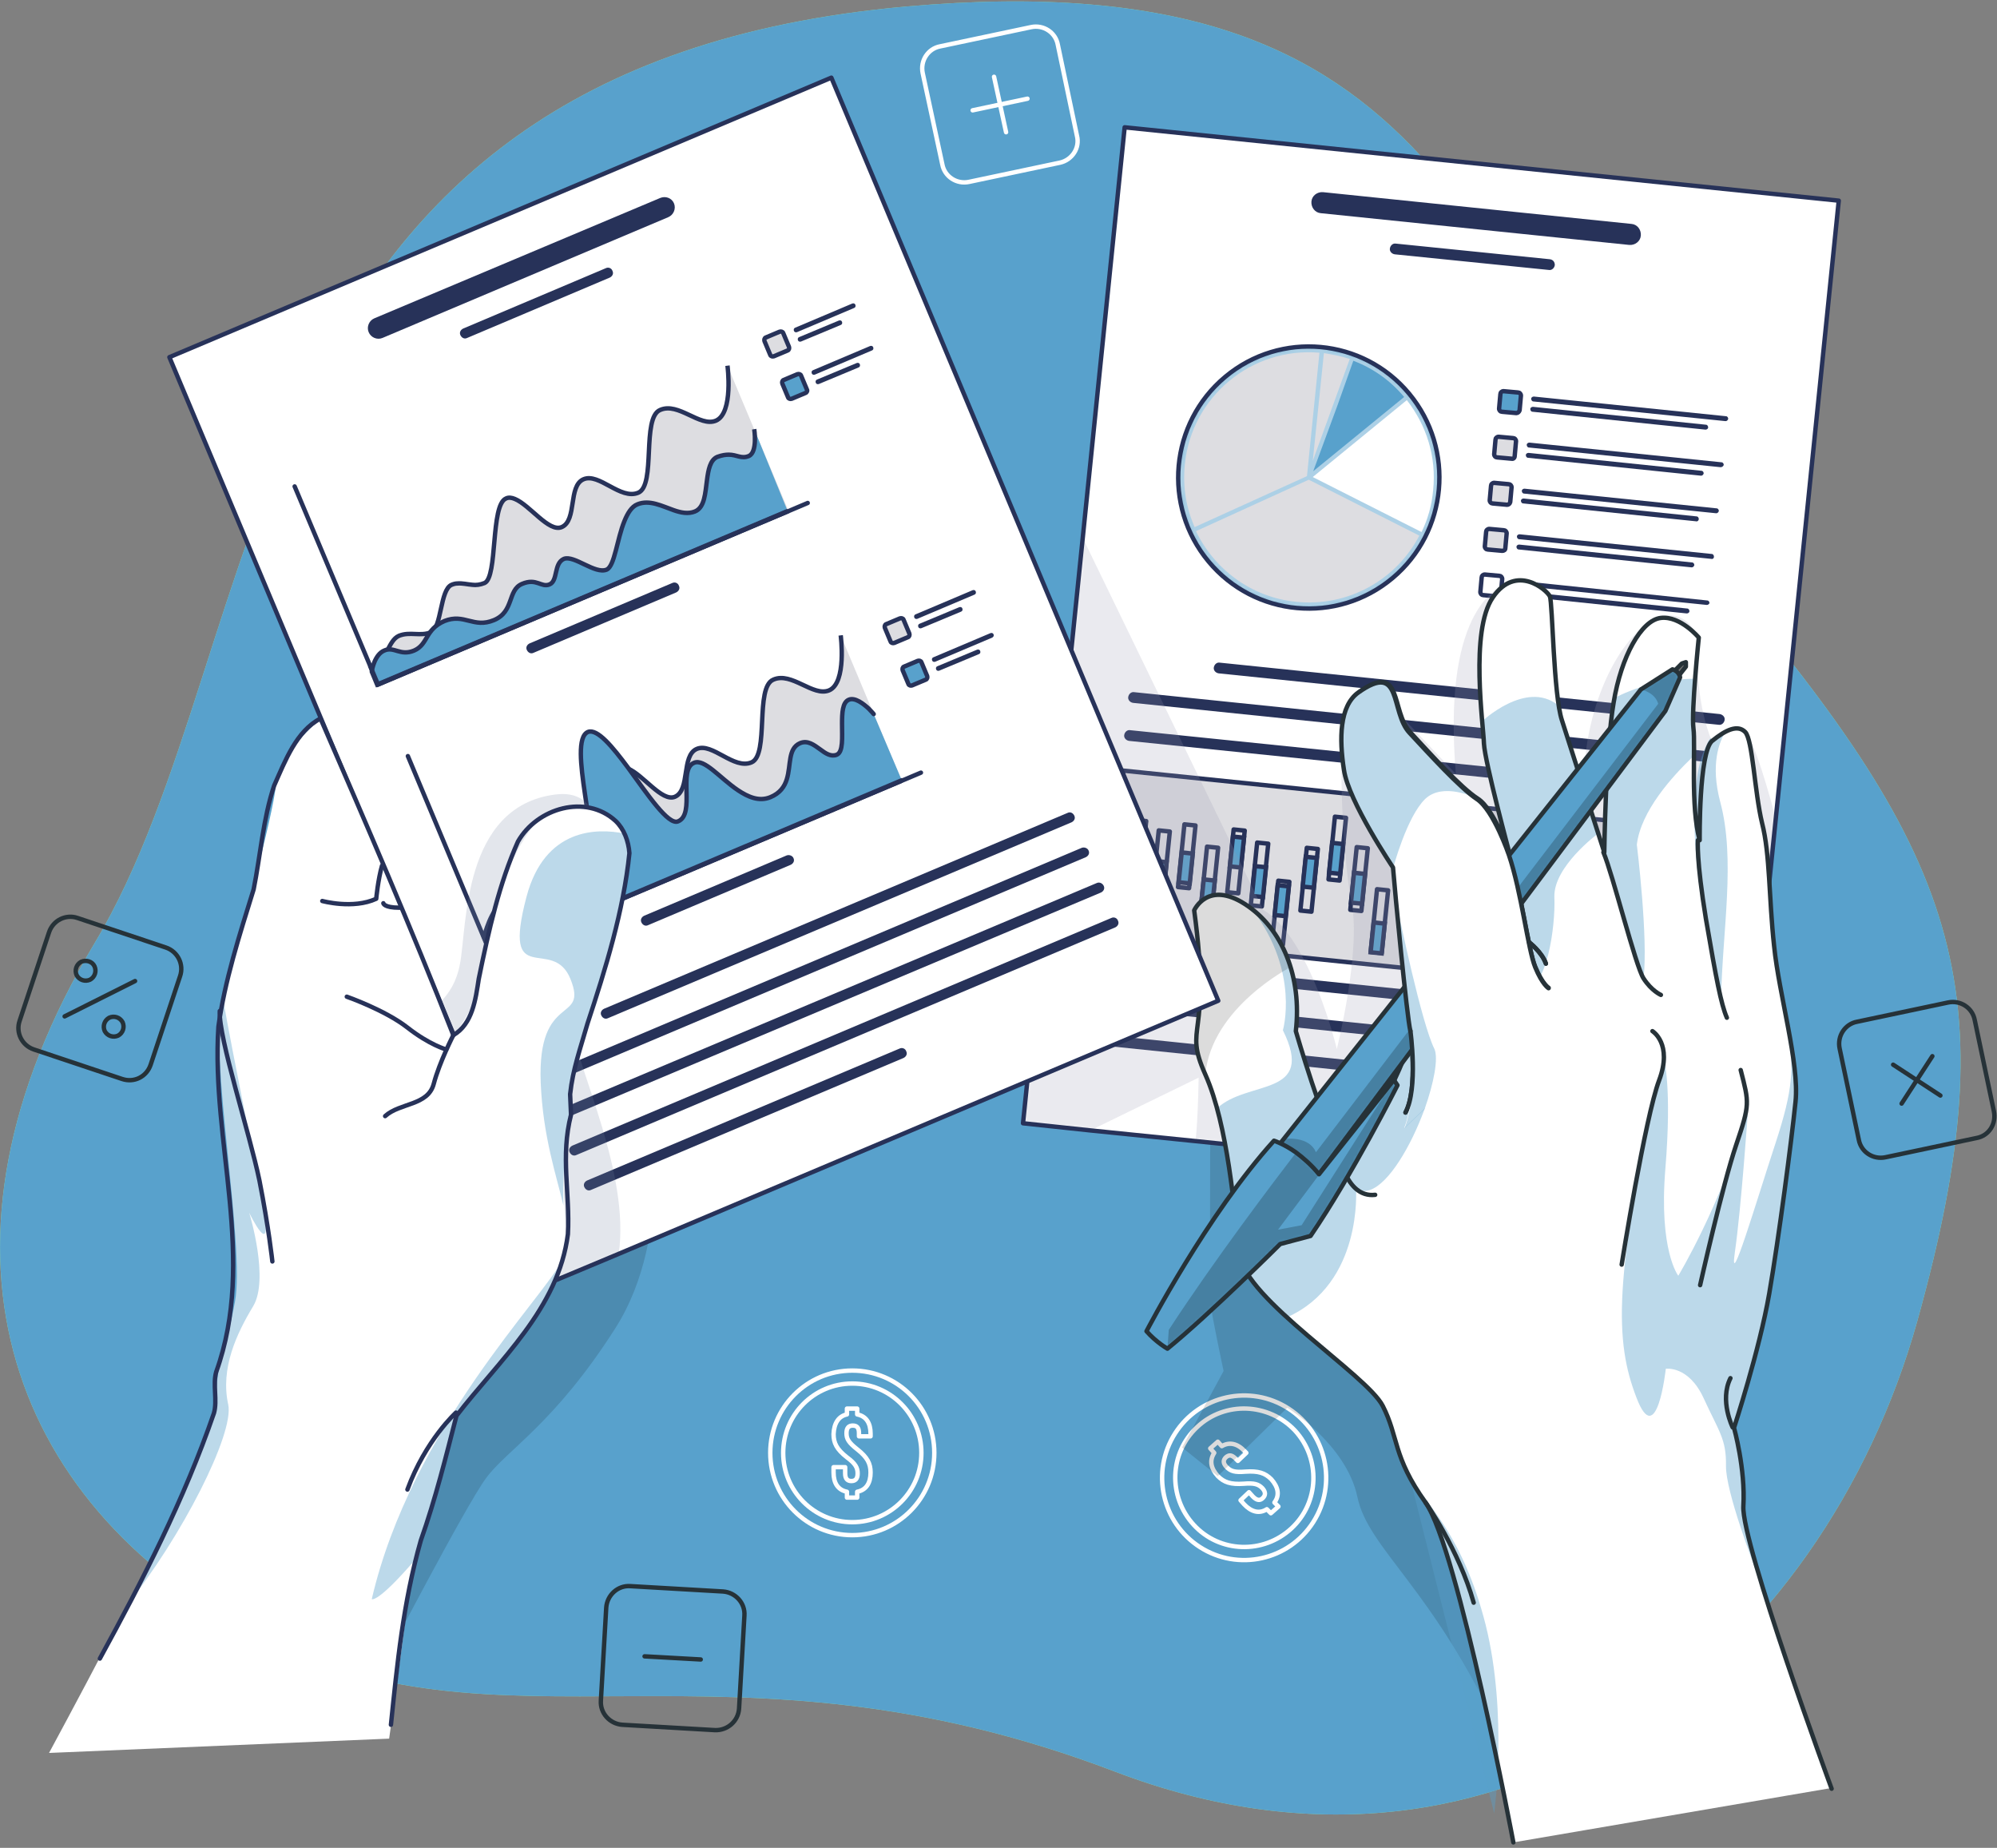 <svg width="454" height="420" viewBox="0 0 454 420" fill="none" xmlns="http://www.w3.org/2000/svg">
<rect x="0" y="0" width="454" height="420" fill="#808080" stroke="none"/>
<g clip-path="url(#clip0_452_975)">
<path d="M205.922 1.493C331.582 -9.689 331.785 61.364 388.434 127.64C445.082 193.916 457.142 224.004 435.86 300.343C414.478 376.682 342.527 436.655 253.551 402.704C164.575 368.753 113.601 401.383 57.459 371.193C1.318 341.104 -19.558 282.859 21.585 214.245C62.729 145.632 50.974 15.317 205.922 1.493Z" fill="#92E3A9"/>
<path d="M205.922 1.493C331.582 -9.689 331.785 61.364 388.434 127.64C445.082 193.916 457.142 224.004 435.86 300.343C414.478 376.682 342.527 436.655 253.551 402.704C164.575 368.753 113.601 401.383 57.459 371.193C1.318 341.104 -19.558 282.859 21.585 214.245C62.729 145.632 50.974 15.317 205.922 1.493Z" fill="#58A1CC"/>
<path d="M240.985 36.968L220.312 41.339C217.474 41.949 214.738 40.12 214.231 37.375L209.772 16.639C209.164 13.792 210.989 11.048 213.725 10.54L234.398 6.169C237.235 5.559 239.972 7.388 240.478 10.133L244.836 30.869C245.545 33.614 243.721 36.358 240.985 36.968Z" stroke="white" stroke-miterlimit="10" stroke-linecap="round" stroke-linejoin="round"/>
<path d="M225.987 17.452L228.723 30.056" stroke="white" stroke-miterlimit="10" stroke-linecap="round" stroke-linejoin="round"/>
<path d="M233.587 22.433L221.123 25.076" stroke="white" stroke-miterlimit="10" stroke-linecap="round" stroke-linejoin="round"/>
<path d="M449.338 258.666L428.665 263.037C425.827 263.647 423.091 261.818 422.585 259.073L418.227 238.336C417.619 235.49 419.443 232.746 422.179 232.237L442.852 227.867C445.69 227.257 448.426 229.086 448.933 231.831L453.29 252.567C453.898 255.414 452.176 258.158 449.338 258.666Z" stroke="#263238" stroke-miterlimit="10" stroke-linecap="round" stroke-linejoin="round"/>
<path d="M439.305 240.064L432.313 250.839" stroke="#263238" stroke-miterlimit="10" stroke-linecap="round" stroke-linejoin="round"/>
<path d="M441.13 249.01L430.388 241.996" stroke="#263238" stroke-miterlimit="10" stroke-linecap="round" stroke-linejoin="round"/>
<path d="M162.548 393.25L141.469 392.031C138.632 391.827 136.402 389.388 136.605 386.542L137.821 365.398C138.024 362.552 140.456 360.316 143.293 360.519L164.372 361.739C167.21 361.942 169.439 364.382 169.236 367.228L168.02 388.371C167.818 391.217 165.385 393.352 162.548 393.25Z" stroke="#263238" stroke-miterlimit="10" stroke-linecap="round" stroke-linejoin="round"/>
<path d="M159.305 377.19L146.536 376.478" stroke="#263238" stroke-miterlimit="10" stroke-linecap="round" stroke-linejoin="round"/>
<path d="M27.767 245.249L7.702 238.54C4.966 237.625 3.547 234.677 4.459 232.034L11.147 211.908C12.059 209.163 14.998 207.74 17.633 208.655L37.698 215.364C40.434 216.279 41.853 219.226 40.941 221.869L34.253 241.996C33.341 244.74 30.503 246.164 27.767 245.249Z" stroke="#263238" stroke-miterlimit="10" stroke-linecap="round" stroke-linejoin="round"/>
<path d="M30.706 222.988L14.694 231.018" stroke="#263238" stroke-miterlimit="10" stroke-linecap="round" stroke-linejoin="round"/>
<path d="M21.484 219.633C21.991 220.751 21.585 222.073 20.471 222.682C19.356 223.191 18.039 222.784 17.43 221.666C16.924 220.548 17.329 219.226 18.444 218.616C19.559 218.108 20.977 218.515 21.484 219.633Z" stroke="#263238" stroke-miterlimit="10" stroke-linecap="round" stroke-linejoin="round"/>
<path d="M27.868 232.339C28.375 233.457 27.97 234.779 26.855 235.389C25.74 235.897 24.423 235.49 23.815 234.372C23.308 233.254 23.713 231.933 24.828 231.323C25.943 230.815 27.26 231.221 27.868 232.339Z" stroke="#263238" stroke-miterlimit="10" stroke-linecap="round" stroke-linejoin="round"/>
<path d="M193.761 348.931C204.059 348.931 212.407 340.557 212.407 330.228C212.407 319.898 204.059 311.524 193.761 311.524C183.463 311.524 175.114 319.898 175.114 330.228C175.114 340.557 183.463 348.931 193.761 348.931Z" stroke="white" stroke-miterlimit="10" stroke-linecap="round" stroke-linejoin="round"/>
<path d="M193.761 345.983C202.436 345.983 209.468 338.929 209.468 330.228C209.468 321.526 202.436 314.472 193.761 314.472C185.086 314.472 178.053 321.526 178.053 330.228C178.053 338.929 185.086 345.983 193.761 345.983Z" stroke="white" stroke-miterlimit="10" stroke-linecap="round" stroke-linejoin="round"/>
<path d="M192.545 321.486V320.164H194.875V321.486C196.902 321.892 197.916 323.417 197.916 325.857V326.467H195.281V325.755C195.281 324.434 194.774 324.027 193.862 324.027C192.95 324.027 192.443 324.535 192.443 325.755C192.443 327.076 192.95 327.89 194.875 329.414C197.206 331.244 197.916 332.667 197.916 334.7C197.916 337.14 196.902 338.665 194.875 339.071V340.393H192.545V339.071C190.518 338.665 189.504 337.14 189.504 334.7V333.48H192.139V334.904C192.139 336.225 192.747 336.632 193.558 336.632C194.47 336.632 194.977 336.123 194.977 334.904C194.977 333.582 194.47 332.667 192.545 331.244C190.214 329.414 189.504 327.991 189.504 325.958C189.606 323.519 190.619 321.892 192.545 321.486Z" stroke="white" stroke-miterlimit="10" stroke-linecap="round" stroke-linejoin="round"/>
<path d="M298.544 345.984C304.1 337.286 301.575 325.717 292.904 320.145C284.233 314.572 272.7 317.105 267.144 325.802C261.588 334.5 264.113 346.068 272.784 351.641C281.455 357.214 292.988 354.681 298.544 345.984Z" stroke="white" stroke-miterlimit="10" stroke-linecap="round" stroke-linejoin="round"/>
<path d="M294.391 325.145C300.268 331.549 299.964 341.511 293.58 347.407C287.195 353.302 277.264 352.997 271.386 346.593C265.509 340.19 265.813 330.228 272.197 324.332C278.48 318.436 288.411 318.843 294.391 325.145Z" stroke="white" stroke-miterlimit="10" stroke-linecap="round" stroke-linejoin="round"/>
<path d="M276.048 330.228L275.136 329.212L276.859 327.687L277.771 328.703C279.494 327.687 281.318 328.093 282.939 329.821L283.345 330.228L281.419 332.058L280.913 331.549C280.001 330.635 279.392 330.635 278.683 331.245C278.075 331.854 277.974 332.566 278.886 333.481C279.798 334.396 280.71 334.701 283.142 334.497C286.081 334.294 287.601 334.802 289.02 336.225C290.641 338.055 290.945 339.885 289.729 341.511L290.641 342.426L288.918 343.951L288.006 343.036C286.284 344.154 284.459 343.646 282.838 341.918L282.027 341.003L283.953 339.173L284.865 340.19C285.777 341.105 286.486 341.105 287.094 340.495C287.702 339.885 287.804 339.173 286.993 338.258C286.081 337.343 285.169 337.039 282.737 337.242C279.798 337.445 278.278 336.937 276.859 335.514C275.238 333.684 274.934 331.956 276.048 330.228Z" stroke="white" stroke-miterlimit="10" stroke-linecap="round" stroke-linejoin="round"/>
<path opacity="0.2" d="M275.136 254.499C275.136 254.499 275.035 293.329 275.136 295.667C275.238 297.903 278.176 311.626 278.176 311.626L268.752 329.008L276.859 335.514L292.668 319.961C292.668 319.961 306.045 328.296 308.578 340.189C311.01 352.082 325.603 360.723 340.804 393.657C356.005 426.592 373.233 319.961 373.233 319.961L326.515 260.903L275.136 254.499Z" fill="black" fill-opacity="0.7"/>
<path d="M418.025 45.609L403.736 185.784L394.919 271.983L271.893 259.378L247.876 256.938L232.574 255.312L246.153 122.253L255.679 28.938L418.025 45.609Z" fill="white"/>
<mask id="mask0_452_975" style="mask-type:luminance" maskUnits="userSpaceOnUse" x="232" y="28" width="187" height="244">
<path d="M418.025 45.609L403.736 185.784L394.919 271.983L271.893 259.378L247.876 256.938L232.574 255.312L246.153 122.253L255.679 28.938L418.025 45.609Z" fill="white"/>
</mask>
<g mask="url(#mask0_452_975)">
<path d="M370.902 50.895L300.775 43.677C299.458 43.576 298.242 44.491 298.14 45.812C298.039 47.133 298.951 48.353 300.269 48.455L370.395 55.672C371.713 55.774 372.929 54.859 373.03 53.537C373.132 52.216 372.219 50.996 370.902 50.895Z" fill="#273259"/>
</g>
<mask id="mask1_452_975" style="mask-type:luminance" maskUnits="userSpaceOnUse" x="232" y="28" width="187" height="244">
<path d="M418.025 45.609L403.736 185.784L394.919 271.983L271.893 259.378L247.876 256.938L232.574 255.312L246.153 122.253L255.679 28.938L418.025 45.609Z" fill="white"/>
</mask>
<g mask="url(#mask1_452_975)">
<path d="M352.357 58.925L317.293 55.367C316.685 55.266 316.077 55.774 315.976 56.485C315.874 57.095 316.381 57.705 317.091 57.807L352.154 61.364C352.762 61.466 353.37 60.958 353.471 60.246C353.471 59.535 353.066 59.027 352.357 58.925Z" fill="#273259"/>
</g>
<mask id="mask2_452_975" style="mask-type:luminance" maskUnits="userSpaceOnUse" x="232" y="28" width="187" height="244">
<path d="M418.025 45.609L403.736 185.784L394.919 271.983L271.893 259.378L247.876 256.938L232.574 255.312L246.153 122.253L255.679 28.938L418.025 45.609Z" fill="white"/>
</mask>
<g mask="url(#mask2_452_975)">
<path d="M390.967 162.303L277.264 150.613C276.656 150.511 276.048 151.019 275.947 151.731C275.846 152.341 276.352 152.951 277.062 153.052L390.764 164.742C391.372 164.844 391.98 164.336 392.082 163.624C392.183 162.912 391.575 162.404 390.967 162.303Z" fill="#273259"/>
<path d="M390.055 170.943L257.807 157.322C257.199 157.22 256.591 157.728 256.49 158.44C256.389 159.05 256.895 159.66 257.605 159.761L389.852 173.382C390.461 173.484 391.069 172.976 391.17 172.264C391.17 171.553 390.765 171.044 390.055 170.943Z" fill="#273259"/>
<path d="M352.154 175.72L256.895 165.962C256.287 165.86 255.679 166.369 255.578 167.08C255.477 167.69 255.983 168.3 256.693 168.402L351.951 178.16C352.56 178.262 353.168 177.753 353.269 177.042C353.37 176.33 352.762 175.822 352.154 175.72Z" fill="#273259"/>
</g>
<mask id="mask3_452_975" style="mask-type:luminance" maskUnits="userSpaceOnUse" x="142" y="87" width="257" height="207">
<path d="M175.927 87.513L313.552 116.113L398.18 133.73L373.201 255.123L368.345 278.824L365.18 293.917L234.542 266.752L142.926 247.699L175.927 87.513Z" fill="white"/>
</mask>
<g mask="url(#mask3_452_975)">
<path d="M255.373 175.157L251.512 213.048L384.898 226.782L388.759 188.891L255.373 175.157Z" fill="#DDDDE1" stroke="#273259" stroke-miterlimit="10"/>
</g>
<mask id="mask4_452_975" style="mask-type:luminance" maskUnits="userSpaceOnUse" x="232" y="28" width="187" height="244">
<path d="M418.025 45.609L403.736 185.784L394.919 271.983L271.893 259.378L247.876 256.938L232.574 255.312L246.153 122.253L255.679 28.938L418.025 45.609Z" fill="white"/>
</mask>
<g mask="url(#mask4_452_975)">
<path d="M316.55 131.423C329.149 120.894 330.853 102.114 320.356 89.476C309.859 76.839 291.137 75.129 278.538 85.658C265.939 96.187 264.234 114.967 274.731 127.605C285.228 140.242 303.951 141.952 316.55 131.423Z" fill="#58A1CC"/>
<mask id="mask5_452_975" style="mask-type:luminance" maskUnits="userSpaceOnUse" x="267" y="78" width="61" height="61">
<path d="M326.756 113.912C329.721 97.729 319.052 82.206 302.927 79.24C286.802 76.274 271.326 86.988 268.361 103.171C265.397 119.353 276.065 134.876 292.191 137.842C308.316 140.808 323.792 130.094 326.756 113.912Z" fill="white"/>
</mask>
<g mask="url(#mask5_452_975)">
<path opacity="0.5" d="M316.544 131.417C329.147 120.885 330.856 102.105 320.362 89.47C309.869 76.836 291.146 75.132 278.544 85.664C265.941 96.196 264.232 114.976 274.725 127.61C285.219 140.245 303.942 141.949 316.544 131.417Z" fill="white"/>
</g>
<path d="M316.55 131.423C329.149 120.894 330.853 102.114 320.356 89.476C309.859 76.839 291.137 75.129 278.538 85.658C265.939 96.187 264.234 114.967 274.731 127.605C285.228 140.242 303.951 141.952 316.55 131.423Z" stroke="#273259" stroke-width="1" stroke-miterlimit="10"/>
<path d="M298.444 108.428L323.171 120.931C324.59 118.085 325.502 114.832 325.806 111.478C326.617 103.854 324.286 96.637 319.827 90.945L298.444 108.428Z" fill="white"/>
<path d="M298.546 107.107L319.219 90.233C316.179 86.573 312.227 83.727 307.666 81.999L304.018 92.266L298.546 107.107Z" fill="#58A1CC"/>
<path d="M300.978 80.271L298.444 104.769L306.855 81.593C304.93 80.983 303.005 80.576 300.978 80.271Z" fill="#DDDDE1"/>
<path d="M297.127 108.225L299.965 80.17C284.561 78.848 270.88 90.131 269.36 105.582C268.853 110.665 269.664 115.442 271.59 119.813L297.127 108.225Z" fill="#DDDDE1"/>
<path d="M294.695 136.788C306.552 138.008 317.496 131.706 322.665 121.744L297.532 109.038L271.894 120.728C276.048 129.368 284.46 135.772 294.695 136.788Z" fill="#DDDDE1"/>
<path d="M344.756 93.892L341.412 93.588C341.108 93.588 340.804 93.283 340.804 92.876L341.108 89.522C341.108 89.217 341.412 88.912 341.818 88.912L345.162 89.217C345.466 89.217 345.77 89.522 345.77 89.928L345.466 93.283C345.364 93.588 345.06 93.892 344.756 93.892Z" fill="#58A1CC" stroke="#273259" stroke-miterlimit="10"/>
<path d="M392.285 95.722L348.607 91.249C348.303 91.249 348.101 90.945 348.101 90.64C348.101 90.335 348.405 90.131 348.709 90.131L392.386 94.604C392.69 94.604 392.893 94.909 392.893 95.214C392.791 95.519 392.589 95.722 392.285 95.722Z" fill="#273259"/>
<path d="M387.724 97.653L348.405 93.587C348.101 93.587 347.898 93.282 347.898 92.978C347.898 92.672 348.202 92.469 348.506 92.469L387.826 96.535C388.13 96.535 388.332 96.84 388.332 97.145C388.332 97.45 388.028 97.653 387.724 97.653Z" fill="#273259"/>
<path d="M343.642 104.261L340.297 103.956C339.993 103.956 339.689 103.651 339.689 103.244L339.993 99.89C339.993 99.585 340.297 99.28 340.703 99.28L344.047 99.585C344.351 99.585 344.655 99.89 344.655 100.296L344.351 103.651C344.351 104.057 344.047 104.362 343.642 104.261Z" fill="#DDDDE1" stroke="#273259" stroke-miterlimit="10" stroke-linecap="round" stroke-linejoin="round"/>
<path d="M391.17 106.192L347.594 101.719C347.29 101.719 347.087 101.415 347.087 101.11C347.087 100.805 347.391 100.601 347.695 100.601L391.372 105.074C391.676 105.074 391.879 105.379 391.879 105.684C391.778 105.989 391.474 106.192 391.17 106.192Z" fill="#273259"/>
<path d="M386.711 108.123L347.391 104.057C347.087 104.057 346.884 103.752 346.884 103.447C346.884 103.143 347.188 102.939 347.492 102.939L386.812 107.005C387.116 107.005 387.319 107.31 387.319 107.615C387.217 107.92 387.015 108.123 386.711 108.123Z" fill="#273259"/>
<path d="M342.628 114.731L339.284 114.426C338.98 114.426 338.676 114.121 338.676 113.714L338.98 110.36C338.98 110.055 339.284 109.75 339.689 109.75L343.033 110.055C343.337 110.055 343.641 110.36 343.641 110.766L343.337 114.121C343.236 114.527 342.932 114.731 342.628 114.731Z" fill="#DDDDE1" stroke="#273259" stroke-miterlimit="10" stroke-linecap="round" stroke-linejoin="round"/>
<path d="M390.156 116.662L346.479 112.189C346.175 112.189 345.972 111.884 345.972 111.58C345.972 111.275 346.276 111.071 346.58 111.071L390.257 115.544C390.561 115.544 390.764 115.849 390.764 116.154C390.663 116.459 390.46 116.662 390.156 116.662Z" fill="#273259"/>
<path d="M385.596 118.492L346.276 114.426C345.972 114.426 345.77 114.121 345.77 113.816C345.77 113.511 346.074 113.308 346.378 113.308L385.697 117.374C386.001 117.374 386.204 117.679 386.204 117.984C386.204 118.288 385.9 118.593 385.596 118.492Z" fill="#273259"/>
<path d="M341.513 125.201L338.169 124.896C337.865 124.896 337.561 124.591 337.561 124.184L337.865 120.83C337.865 120.525 338.169 120.22 338.574 120.22L341.919 120.525C342.223 120.525 342.527 120.83 342.527 121.236L342.223 124.591C342.223 124.997 341.919 125.201 341.513 125.201Z" fill="#DDDDE1" stroke="#273259" stroke-miterlimit="10"/>
<path d="M389.042 127.03L345.365 122.558C345.061 122.558 344.858 122.253 344.858 121.948C344.858 121.643 345.162 121.439 345.466 121.439L389.143 125.912C389.447 125.912 389.65 126.217 389.65 126.522C389.65 126.929 389.346 127.132 389.042 127.03Z" fill="#273259"/>
<path d="M384.583 128.961L345.263 124.895C344.959 124.895 344.756 124.591 344.756 124.286C344.756 123.981 345.06 123.777 345.364 123.777L384.684 127.843C384.988 127.843 385.191 128.148 385.191 128.453C385.089 128.758 384.887 128.961 384.583 128.961Z" fill="#273259"/>
<path d="M340.5 135.569L337.156 135.264C336.852 135.264 336.548 134.959 336.548 134.552L336.852 131.198C336.852 130.893 337.156 130.588 337.561 130.588L340.905 130.893C341.209 130.893 341.513 131.198 341.513 131.604L341.209 134.959C341.108 135.365 340.804 135.67 340.5 135.569Z" fill="white" stroke="#273259" stroke-miterlimit="10" stroke-linecap="round" stroke-linejoin="round"/>
<path d="M388.028 137.5L344.351 133.028C344.047 133.028 343.844 132.723 343.844 132.418C343.844 132.113 344.148 131.909 344.452 131.909L388.13 136.484C388.434 136.484 388.636 136.789 388.636 137.094C388.535 137.297 388.332 137.5 388.028 137.5Z" fill="#273259"/>
<path d="M383.468 139.431L344.148 135.365C343.844 135.365 343.642 135.061 343.642 134.756C343.642 134.451 343.946 134.247 344.25 134.247L383.569 138.313C383.873 138.313 384.076 138.618 384.076 138.923C384.076 139.228 383.772 139.431 383.468 139.431Z" fill="#273259"/>
</g>
<mask id="mask6_452_975" style="mask-type:luminance" maskUnits="userSpaceOnUse" x="232" y="28" width="187" height="244">
<path d="M418.025 45.609L403.736 185.784L394.919 271.983L271.893 259.378L247.876 256.938L232.574 255.312L246.153 122.253L255.679 28.938L418.025 45.609Z" fill="white"/>
</mask>
<g mask="url(#mask6_452_975)">
<path d="M368.578 213.976L371.098 214.235L372.556 199.977L370.035 199.718L368.578 213.976Z" fill="#DDDDE1" stroke="#273259" stroke-miterlimit="10" stroke-linecap="round" stroke-linejoin="round"/>
<path d="M368.718 211.881L371.239 212.14L371.931 205.365L369.41 205.106L368.718 211.881Z" fill="#58A1CC" stroke="#273259" stroke-miterlimit="10"/>
<path d="M374.54 210.99L377.06 211.249L378.516 196.991L375.996 196.732L374.54 210.99Z" fill="#DDDDE1" stroke="#273259" stroke-miterlimit="10" stroke-linecap="round" stroke-linejoin="round"/>
<path d="M375.692 200.465L375 207.24L377.52 207.499L378.212 200.724L375.692 200.465Z" fill="#58A1CC" stroke="#273259" stroke-miterlimit="10"/>
<path d="M379.829 214.265L382.35 214.524L383.806 200.266L381.285 200.007L379.829 214.265Z" fill="#DDDDE1" stroke="#273259" stroke-miterlimit="10" stroke-linecap="round" stroke-linejoin="round"/>
<path d="M380.445 208.931L382.965 209.191L383.658 202.416L381.138 202.156L380.445 208.931Z" fill="#58A1CC" stroke="#273259" stroke-miterlimit="10"/>
<path d="M363.202 210.628L365.723 210.887L367.18 196.629L364.66 196.37L363.202 210.628Z" fill="#DDDDE1" stroke="#273259" stroke-miterlimit="10" stroke-linecap="round" stroke-linejoin="round"/>
<path d="M363.454 208.443L365.975 208.702L366.666 201.927L364.146 201.668L363.454 208.443Z" fill="#58A1CC" stroke="#273259" stroke-miterlimit="10"/>
<path d="M357.194 214.296L359.714 214.555L361.17 200.297L358.65 200.038L357.194 214.296Z" fill="#DDDDE1" stroke="#273259" stroke-miterlimit="10" stroke-linecap="round" stroke-linejoin="round"/>
<path d="M357.354 212.626L359.875 212.885L360.567 206.11L358.047 205.851L357.354 212.626Z" fill="#58A1CC" stroke="#273259" stroke-miterlimit="10"/>
<path d="M351.9 210.027L354.42 210.286L355.876 196.028L353.356 195.769L351.9 210.027Z" fill="#DDDDE1" stroke="#273259" stroke-miterlimit="10" stroke-linecap="round" stroke-linejoin="round"/>
<path d="M352.046 209.403L354.566 209.662L355.259 202.887L352.739 202.628L352.046 209.403Z" fill="#58A1CC" stroke="#273259" stroke-miterlimit="10"/>
<path d="M345.553 216.882L348.073 217.141L349.531 202.883L347.01 202.624L345.553 216.882Z" fill="#DDDDE1" stroke="#273259" stroke-miterlimit="10" stroke-linecap="round" stroke-linejoin="round"/>
<path d="M345.69 216.278L348.21 216.537L348.903 209.762L346.383 209.503L345.69 216.278Z" fill="#58A1CC" stroke="#273259" stroke-miterlimit="10"/>
<path d="M340.929 207.319L343.45 207.578L344.906 193.32L342.385 193.061L340.929 207.319Z" fill="#DDDDE1" stroke="#273259" stroke-miterlimit="10" stroke-linecap="round" stroke-linejoin="round"/>
<path d="M341.081 205.201L343.601 205.459L344.293 198.684L341.773 198.425L341.081 205.201Z" fill="#58A1CC" stroke="#273259" stroke-miterlimit="10"/>
<path d="M335.365 205.895L337.886 206.154L339.343 191.896L336.823 191.637L335.365 205.895Z" fill="#DDDDE1" stroke="#273259" stroke-miterlimit="10" stroke-linecap="round" stroke-linejoin="round"/>
<path d="M335.97 200.506L338.491 200.765L339.183 193.99L336.662 193.731L335.97 200.506Z" fill="#58A1CC" stroke="#273259" stroke-miterlimit="10"/>
<path d="M328.898 214.265L331.418 214.524L332.874 200.266L330.354 200.007L328.898 214.265Z" fill="#DDDDE1" stroke="#273259" stroke-miterlimit="10" stroke-linecap="round" stroke-linejoin="round"/>
<path d="M329.413 208.375L331.933 208.634L332.625 201.859L330.105 201.6L329.413 208.375Z" fill="#58A1CC" stroke="#273259" stroke-miterlimit="10"/>
<path d="M323.925 207.466L326.445 207.725L327.901 193.467L325.381 193.208L323.925 207.466Z" fill="#DDDDE1" stroke="#273259" stroke-miterlimit="10" stroke-linecap="round" stroke-linejoin="round"/>
<path d="M324.187 204.787L326.708 205.046L327.399 198.271L324.879 198.012L324.187 204.787Z" fill="#58A1CC" stroke="#273259" stroke-miterlimit="10"/>
<path d="M317.935 210.596L320.456 210.855L321.913 196.597L319.393 196.338L317.935 210.596Z" fill="#DDDDE1" stroke="#273259" stroke-miterlimit="10" stroke-linecap="round" stroke-linejoin="round"/>
<path d="M318.086 208.398L320.606 208.657L321.298 201.882L318.778 201.623L318.086 208.398Z" fill="#58A1CC" stroke="#273259" stroke-miterlimit="10"/>
<path d="M311.597 216.368L314.118 216.627L315.575 202.369L313.055 202.11L311.597 216.368Z" fill="#DDDDE1" stroke="#273259" stroke-miterlimit="10" stroke-linecap="round" stroke-linejoin="round"/>
<path d="M311.599 216.449L314.12 216.708L314.812 209.932L312.291 209.673L311.599 216.449Z" fill="#58A1CC" stroke="#273259" stroke-miterlimit="10"/>
<path d="M306.979 206.803L309.499 207.062L310.955 192.803L308.435 192.544L306.979 206.803Z" fill="#DDDDE1" stroke="#273259" stroke-miterlimit="10" stroke-linecap="round" stroke-linejoin="round"/>
<path d="M307.127 205.158L309.647 205.417L310.339 198.641L307.819 198.382L307.127 205.158Z" fill="#58A1CC" stroke="#273259" stroke-miterlimit="10"/>
<path d="M302.025 199.884L304.545 200.144L306.003 185.885L303.483 185.626L302.025 199.884Z" fill="#DDDDE1" stroke="#273259" stroke-miterlimit="10" stroke-linecap="round" stroke-linejoin="round"/>
<path d="M302.153 198.36L304.673 198.619L305.365 191.844L302.845 191.585L302.153 198.36Z" fill="#58A1CC" stroke="#273259" stroke-miterlimit="10"/>
<path d="M295.63 206.963L298.15 207.222L299.606 192.964L297.086 192.705L295.63 206.963Z" fill="#DDDDE1" stroke="#273259" stroke-miterlimit="10" stroke-linecap="round" stroke-linejoin="round"/>
<path d="M296.155 201.523L298.676 201.782L299.368 195.007L296.848 194.747L296.155 201.523Z" fill="#58A1CC" stroke="#273259" stroke-miterlimit="10"/>
<path d="M289.151 214.434L291.671 214.693L293.127 200.435L290.607 200.176L289.151 214.434Z" fill="#DDDDE1" stroke="#273259" stroke-miterlimit="10" stroke-linecap="round" stroke-linejoin="round"/>
<path d="M289.779 207.98L292.299 208.239L292.991 201.464L290.471 201.205L289.779 207.98Z" fill="#58A1CC" stroke="#273259" stroke-miterlimit="10"/>
<path d="M284.348 205.768L286.869 206.027L288.325 191.769L285.804 191.51L284.348 205.768Z" fill="#DDDDE1" stroke="#273259" stroke-miterlimit="10" stroke-linecap="round" stroke-linejoin="round"/>
<path d="M284.61 203.643L287.13 203.902L287.823 197.127L285.303 196.868L284.61 203.643Z" fill="#58A1CC" stroke="#273259" stroke-miterlimit="10"/>
<path d="M279 202.791L281.521 203.05L282.978 188.792L280.458 188.533L279 202.791Z" fill="#DDDDE1" stroke="#273259" stroke-miterlimit="10" stroke-linecap="round" stroke-linejoin="round"/>
<path d="M279.606 196.929L282.126 197.188L282.818 190.412L280.298 190.153L279.606 196.929Z" fill="#58A1CC" stroke="#273259" stroke-miterlimit="10"/>
<path d="M272.951 206.69L275.471 206.949L276.929 192.691L274.408 192.432L272.951 206.69Z" fill="#DDDDE1" stroke="#273259" stroke-miterlimit="10" stroke-linecap="round" stroke-linejoin="round"/>
<path d="M272.965 206.666L275.485 206.925L276.177 200.15L273.656 199.891L272.965 206.666Z" fill="#58A1CC" stroke="#273259" stroke-miterlimit="10"/>
<path d="M267.81 201.624L270.33 201.883L271.786 187.625L269.266 187.366L267.81 201.624Z" fill="#DDDDE1" stroke="#273259" stroke-miterlimit="10" stroke-linecap="round" stroke-linejoin="round"/>
<path d="M267.957 200.533L270.478 200.792L271.17 194.017L268.65 193.758L267.957 200.533Z" fill="#58A1CC" stroke="#273259" stroke-miterlimit="10"/>
<path d="M261.972 203.002L264.492 203.26L265.948 189.002L263.428 188.743L261.972 203.002Z" fill="#DDDDE1" stroke="#273259" stroke-miterlimit="10" stroke-linecap="round" stroke-linejoin="round"/>
<path d="M261.997 202.489L264.518 202.748L265.209 195.973L262.689 195.714L261.997 202.489Z" fill="#58A1CC" stroke="#273259" stroke-miterlimit="10"/>
<path d="M256.601 200.623L259.121 200.882L260.577 186.624L258.057 186.365L256.601 200.623Z" fill="#DDDDE1" stroke="#273259" stroke-miterlimit="10" stroke-linecap="round" stroke-linejoin="round"/>
<path d="M257.241 193.597L259.761 193.856L260.453 187.081L257.933 186.822L257.241 193.597Z" fill="#58A1CC" stroke="#273259" stroke-miterlimit="10"/>
</g>
<mask id="mask7_452_975" style="mask-type:luminance" maskUnits="userSpaceOnUse" x="232" y="28" width="187" height="244">
<path d="M418.025 45.609L403.736 185.784L394.919 271.983L271.893 259.378L247.876 256.938L232.574 255.312L246.153 122.253L255.679 28.938L418.025 45.609Z" fill="white"/>
</mask>
<g mask="url(#mask7_452_975)">
<path d="M383.873 231.526L270.171 219.836C269.563 219.735 268.955 220.243 268.853 220.955C268.752 221.564 269.259 222.174 269.968 222.276L383.671 233.966C384.279 234.067 384.887 233.559 384.988 232.848C385.089 232.136 384.481 231.628 383.873 231.526Z" fill="#273259"/>
<path d="M382.961 240.166L250.714 226.545C250.106 226.444 249.498 226.952 249.396 227.664C249.295 228.273 249.802 228.883 250.511 228.985L382.759 242.606C383.367 242.708 383.975 242.199 384.076 241.488C384.076 240.776 383.671 240.166 382.961 240.166Z" fill="#273259"/>
<path d="M326.515 243.013L249.802 235.084C249.193 234.982 248.585 235.491 248.484 236.202C248.383 236.812 248.889 237.422 249.599 237.524L326.313 245.452C326.921 245.554 327.529 245.046 327.63 244.334C327.731 243.623 327.225 243.114 326.515 243.013Z" fill="#273259"/>
</g>
<mask id="mask8_452_975" style="mask-type:luminance" maskUnits="userSpaceOnUse" x="232" y="28" width="187" height="244">
<path d="M418.025 45.609L403.736 185.784L394.919 271.983L271.893 259.378L247.876 256.938L232.574 255.312L246.153 122.253L255.679 28.938L418.025 45.609Z" fill="white"/>
</mask>
<g mask="url(#mask8_452_975)">
<path opacity="0.2" d="M396.439 166.267C392.487 165.962 391.17 172.264 391.17 172.264C391.17 172.264 384.988 164.132 386.001 144.921C386.001 144.921 382.961 136.382 374.854 141.566C366.747 146.649 358.336 164.742 360.363 184.462L344.554 131.909C339.081 133.028 328.035 140.448 330.974 175.924L313.746 157.627C313.746 157.627 309.085 156.102 306.45 160.27C303.815 164.437 305.031 194.017 307.261 205.097C309.49 216.177 303.917 238.438 303.917 238.438C303.917 238.438 297.938 213.229 287.196 206.825L246.153 122.253L232.574 255.312L247.876 256.939L272.501 244.944C272.4 250.535 272.197 255.617 271.792 259.378L394.818 271.983L403.634 185.784C400.797 175.111 397.858 166.369 396.439 166.267Z" fill="#9797B1"/>
</g>
<path d="M418.025 45.609L403.736 185.784L394.919 271.983L271.893 259.378L247.876 256.938L232.574 255.312L246.153 122.253L255.679 28.938L418.025 45.609Z" stroke="#273259" stroke-miterlimit="10" stroke-linecap="round" stroke-linejoin="round"/>
<path d="M415.998 406.465L344.047 418.765C344.047 418.765 331.481 352.083 324.083 341.511C316.584 331.041 318.003 326.67 314.355 319.555C312.125 315.285 301.18 307.255 292.567 299.428C291.857 298.716 291.047 298.107 290.337 297.395C290.033 297.09 289.729 296.785 289.425 296.582C288.31 295.464 287.196 294.346 286.284 293.227C285.98 292.821 285.574 292.414 285.27 292.109C283.446 289.873 282.23 287.84 281.825 285.909C281.825 285.807 281.825 285.705 281.723 285.604C281.723 285.502 281.723 285.4 281.622 285.197C281.419 283.571 281.217 281.843 281.014 279.911C281.014 279.505 280.913 279.098 280.913 278.691C280.913 278.488 280.913 278.387 280.811 278.183C280.609 276.557 280.406 274.829 280.203 273.101C280.001 271.271 279.697 269.34 279.494 267.408C279.393 266.697 279.291 266.087 279.19 265.375C279.089 264.664 278.987 263.851 278.785 263.139C278.683 262.529 278.582 261.818 278.48 261.208C278.48 261.106 278.379 261.004 278.379 260.903C278.278 260.09 278.075 259.378 277.974 258.666C277.974 258.565 277.974 258.463 277.974 258.463C277.872 257.853 277.67 257.142 277.568 256.532C277.264 255.007 276.859 253.584 276.555 252.263C275.744 249.416 274.934 246.875 273.92 244.537C268.752 232.949 275.44 237.117 271.387 207.232C271.387 207.232 274.427 200.32 282.939 205.809C283.547 206.215 284.257 206.724 284.865 207.232C286.588 208.655 288.108 210.281 289.425 212.111C291.148 214.551 292.465 217.193 293.377 220.243C294.695 224.715 295.201 229.595 294.492 234.779C294.492 234.779 300.876 256.837 304.221 261.818C307.565 266.798 321.55 238.032 320.638 234.677C320.435 233.966 320.232 232.339 319.928 230.103C319.827 229.595 319.827 229.086 319.726 228.477C319.624 227.867 319.624 227.358 319.523 226.748C319.523 226.444 319.422 226.139 319.422 225.834C319.422 225.732 319.422 225.63 319.422 225.427C319.32 224.309 319.118 223.089 319.016 221.768C319.016 221.361 318.915 221.056 318.915 220.751C318.814 220.141 318.814 219.531 318.712 218.921C318.712 218.82 318.712 218.718 318.712 218.617C318.712 218.312 318.611 217.905 318.611 217.6C318.509 216.888 318.51 216.177 318.408 215.465C318.307 214.855 318.307 214.246 318.205 213.636C318.104 212.518 318.003 211.298 317.901 210.18C317.8 209.366 317.699 208.452 317.699 207.638C317.699 207.435 317.699 207.232 317.597 207.13C317.192 202.658 316.787 198.998 316.685 197.372C316.685 197.372 306.551 182.328 305.538 175.212C304.525 168.097 304.626 160.676 308.781 157.627C318.814 150.41 315.875 161.998 320.435 166.775C324.894 171.553 331.785 179.38 335.737 181.819C339.385 184.157 342.527 193.001 343.034 194.322C342.527 192.391 337.359 173.179 337.257 169.316C337.156 165.25 334.014 143.701 339.284 135.975C344.554 128.25 351.546 134.247 352.255 135.772C352.864 137.297 353.066 158.135 354.992 163.929C356.816 169.723 364.619 193.916 364.619 193.916C364.619 193.916 364.923 170.435 366.646 159.863C368.368 149.393 372.929 141.159 377.388 140.651C381.847 140.143 386.001 145.124 386.001 145.124C386.001 145.124 384.279 161.896 384.785 165.759C385.292 169.621 384.076 183.649 386.204 191.171C386.204 191.171 386.001 171.146 389.042 168.605C392.183 166.064 394.818 164.844 396.541 166.572C398.264 168.3 398.669 180.193 400.392 187.308C402.216 194.424 401.912 204.182 403.128 215.262C404.344 226.342 408.904 241.793 407.992 250.636C407.08 259.48 404.243 281.334 402.013 294.244C399.784 307.153 394.007 324.739 394.007 324.739C394.007 324.739 396.642 334.091 396.135 342.528C395.426 350.659 415.998 406.465 415.998 406.465Z" fill="white"/>
<path opacity="0.4" d="M354.89 163.726C356.309 167.995 360.869 182.327 363.2 189.545C363.2 189.545 353.167 196.965 353.37 203.877C353.674 210.789 351.546 224.715 346.985 224.309C342.527 223.902 342.831 194.932 341.412 190.155C342.324 192.289 342.932 193.916 343.033 194.322C342.729 193.102 337.358 173.179 337.257 169.215C337.257 168.3 337.054 166.47 336.852 164.031C336.852 164.031 346.884 154.475 354.181 160.269C354.383 161.591 354.586 162.811 354.89 163.726Z" fill="#58A1CC"/>
<path opacity="0.4" d="M384.785 172.061C380.124 176.533 373.03 184.361 372.118 191.984C372.118 191.984 374.753 213.229 373.638 222.378L364.518 193.712C364.518 193.712 364.822 170.231 366.646 159.66C366.646 159.355 366.747 159.05 366.848 158.745C371.307 156.407 377.489 154.374 385.191 154.272C384.887 158.846 384.583 163.624 384.785 165.555C384.785 166.877 384.785 169.215 384.785 172.061Z" fill="#58A1CC"/>
<path opacity="0.4" d="M388.94 168.402C388.839 168.402 388.839 168.402 388.94 168.402C388.839 168.503 388.535 168.707 388.129 169.113C388.332 168.605 388.636 168.198 388.94 167.792V168.402Z" fill="#58A1CC"/>
<path opacity="0.4" d="M391.271 226.952C391.271 226.952 385.292 204.284 385.19 186.089C385.19 179.38 385.9 173.179 388.129 169.011C388.332 168.503 388.636 168.097 388.94 167.69V168.3C390.257 167.283 391.473 166.369 392.487 165.962C390.764 168.605 388.839 173.789 391.068 182.226C394.615 195.339 391.575 211.501 391.271 226.952Z" fill="#58A1CC"/>
<path opacity="0.4" d="M308.274 270.153C308.274 270.153 309.896 291.702 292.567 299.428C291.857 298.716 291.046 298.106 290.438 297.395C290.134 297.09 289.83 296.785 289.526 296.582C288.412 295.464 287.297 294.345 286.385 293.227C286.081 292.821 285.675 292.414 285.371 292.109C283.547 289.873 282.331 287.84 281.926 285.908C281.926 285.807 281.825 285.705 281.825 285.604C281.825 285.502 281.825 285.299 281.723 285.197C281.521 283.672 281.318 281.842 281.115 279.911C281.115 279.505 281.014 279.098 281.014 278.691C281.014 278.488 281.014 278.386 280.913 278.183C280.71 276.557 280.507 274.829 280.304 272.999C280.102 271.169 279.798 269.238 279.595 267.307C279.494 266.595 279.392 265.985 279.291 265.274C279.19 264.562 279.088 263.749 278.886 263.037C278.784 262.427 278.683 261.716 278.582 261.106C278.582 261.004 278.582 260.903 278.48 260.801C278.379 260.089 278.176 259.276 278.075 258.565C278.075 258.463 278.075 258.361 278.075 258.26C277.974 257.548 277.771 256.938 277.67 256.328C277.366 254.905 276.96 253.381 276.656 251.957C283.547 245.35 299.255 249.518 291.654 234.169C291.654 234.169 295.505 221.056 284.865 206.927C292.161 212.822 295.809 223.089 294.492 234.372C294.492 234.372 300.876 256.43 304.221 261.411C307.565 266.392 321.55 237.625 320.637 234.27C320.435 233.559 320.232 231.932 319.928 229.696C319.827 229.188 319.827 228.68 319.725 228.07C319.624 227.562 319.624 226.952 319.523 226.342C319.523 226.037 319.421 225.732 319.421 225.427C319.421 225.325 319.421 225.224 319.421 225.02C319.32 223.902 319.117 222.682 319.016 221.361C319.016 221.056 318.915 220.649 318.915 220.344C318.813 219.735 318.813 219.125 318.712 218.515C318.712 218.413 318.712 218.311 318.712 218.21C318.712 217.905 318.611 217.498 318.611 217.092C318.509 216.38 318.509 215.669 318.408 214.957C318.307 214.347 318.307 213.737 318.205 213.127C318.104 212.009 318.003 210.789 317.901 209.671C317.8 208.858 317.699 207.943 317.699 207.232C317.699 207.028 317.699 206.825 317.699 206.723C318.003 208.045 323.07 232.542 326.008 238.336C328.947 244.232 316.179 275.235 308.274 270.153Z" fill="#58A1CC"/>
<path opacity="0.4" d="M401.911 294.041C399.682 306.95 393.906 324.535 393.906 324.535C393.906 324.535 396.54 333.989 396.034 342.324C395.932 344.56 397.25 350.253 399.378 357.368C398.77 355.844 392.284 338.97 392.386 333.176C392.487 327.077 390.764 325.349 387.319 317.827C383.873 310.304 378.705 311.118 378.705 311.118C378.705 311.118 376.678 329.923 372.016 317.623C367.253 305.222 366.341 290.788 378.299 240.776C378.299 240.776 380.123 247.078 378.603 265.68C377.083 284.282 381.542 289.975 381.542 289.975C381.542 289.975 391.169 274.117 397.351 252.974C397.351 252.974 395.831 274.727 394.412 284.587C392.994 294.447 399.277 273.101 403.634 259.886C407.688 247.485 407.89 242.809 406.37 233.966C407.485 240.166 408.397 246.062 407.992 250.433C406.978 259.175 404.141 281.131 401.911 294.041Z" fill="#58A1CC"/>
<path opacity="0.4" d="M320.536 335.92C324.083 341.511 332.596 348.931 337.764 369.363C342.831 389.794 339.689 412.157 339.689 412.157L320.536 335.92Z" fill="#58A1CC"/>
<path opacity="0.2" d="M293.378 219.836C293.378 219.836 275.441 228.985 274.022 244.232C268.853 232.644 275.542 236.812 271.488 206.927C271.488 206.927 274.528 200.015 283.041 205.504C283.649 205.91 284.358 206.418 284.966 206.927C286.689 208.35 288.209 209.976 289.527 211.806L293.378 219.836Z" fill="black" fill-opacity="0.7"/>
<path d="M344.047 418.765C344.047 418.765 331.481 351.981 324.083 341.511C316.584 331.041 318.003 326.67 314.355 319.555C310.707 312.439 283.041 295.26 281.825 285.197C280.609 275.134 279.19 255.82 274.022 244.232C268.853 232.644 275.542 236.812 271.488 206.927C271.488 206.927 274.528 200.015 283.041 205.504C291.553 210.993 296.012 222.073 294.594 234.372C294.594 234.372 300.978 256.328 304.424 261.411C307.768 266.392 321.753 237.625 320.841 234.27C319.928 230.916 317.294 202.251 316.888 197.067C316.888 197.067 306.754 182.023 305.741 174.907C304.728 167.792 304.829 160.371 308.984 157.322C319.016 150.105 316.078 161.693 320.638 166.47C325.097 171.248 332.089 179.075 335.94 181.514C339.791 183.954 343.237 194.221 343.237 194.221C343.237 194.221 337.561 173.179 337.359 169.011C337.257 164.945 334.116 143.396 339.386 135.772C344.655 128.047 351.648 134.044 352.357 135.569C352.965 137.093 353.168 157.932 355.093 163.726C356.917 169.52 364.72 193.712 364.72 193.712C364.72 193.712 365.024 170.231 366.849 159.66C368.571 149.19 373.132 140.956 377.591 140.448C382.049 139.94 386.204 144.92 386.204 144.92C386.204 144.92 384.482 161.693 384.988 165.555C385.495 169.418 384.279 183.446 386.407 190.968C386.407 190.968 386.204 170.943 389.245 168.401C392.386 165.86 395.021 164.64 396.744 166.368C398.466 168.097 398.872 179.99 400.595 187.105C402.419 194.221 402.115 203.979 403.331 215.059C404.445 226.139 409.107 241.691 408.195 250.433C407.283 259.276 404.445 281.131 402.216 294.041C399.986 306.95 394.21 324.535 394.21 324.535C394.21 324.535 396.845 333.887 396.338 342.324C395.832 350.659 416.403 406.567 416.403 406.567" stroke="#263238" stroke-miterlimit="10" stroke-linecap="round" stroke-linejoin="round"/>
<path d="M364.518 193.712C366.646 198.693 371.814 219.531 373.638 222.377C375.462 225.224 377.59 226.138 377.59 226.138" stroke="#263238" stroke-miterlimit="10" stroke-linecap="round" stroke-linejoin="round"/>
<path d="M386.001 190.968C386.001 190.968 385.596 195.237 387.826 208.858C390.156 222.479 391.271 228.273 392.589 231.323" stroke="#263238" stroke-miterlimit="10" stroke-linecap="round" stroke-linejoin="round"/>
<path d="M343.034 194.22C345.871 202.556 347.391 215.77 349.013 219.735C350.634 223.699 352.053 224.512 352.053 224.512" stroke="#263238" stroke-miterlimit="10" stroke-linecap="round" stroke-linejoin="round"/>
<path d="M347.594 214.144C347.594 214.144 350.533 216.38 351.445 219.023" stroke="#263238" stroke-miterlimit="10" stroke-linecap="round" stroke-linejoin="round"/>
<path d="M304.221 261.411C304.221 261.411 305.741 272.389 312.632 271.576" stroke="#263238" stroke-miterlimit="10" stroke-linecap="round" stroke-linejoin="round"/>
<path d="M320.638 234.271C320.638 234.271 322.462 247.383 319.523 252.872" stroke="#263238" stroke-miterlimit="10" stroke-linecap="round" stroke-linejoin="round"/>
<path d="M375.665 234.372C375.665 234.372 380.326 237.218 377.185 245.554C374.043 253.889 368.672 287.433 368.672 287.433" stroke="#263238" stroke-miterlimit="10" stroke-linecap="round" stroke-linejoin="round"/>
<path d="M395.73 243.216C397.656 250.738 397.858 250.941 394.717 260.191C391.575 269.441 386.508 292.109 386.508 292.109" stroke="#263238" stroke-miterlimit="10" stroke-linecap="round" stroke-linejoin="round"/>
<path d="M393.906 324.434C393.906 324.434 390.866 318.335 393.399 313.252" stroke="#263238" stroke-miterlimit="10" stroke-linecap="round" stroke-linejoin="round"/>
<path d="M324.083 341.511C324.083 341.511 331.683 352.286 335.028 364.281" stroke="#263238" stroke-miterlimit="10" stroke-linecap="round" stroke-linejoin="round"/>
<path d="M380.327 152.849L382.353 150.816L383.266 150.511V151.528L381.34 153.967L380.327 152.849Z" fill="#757575" stroke="#263238" stroke-miterlimit="10" stroke-linecap="round" stroke-linejoin="round"/>
<path d="M381.948 153.967L378.604 161.591L288.209 282.453L278.177 276.049L291.858 258.87L373.03 156.712L380.225 152.138C380.225 152.138 381.745 152.544 381.948 153.967Z" fill="#58A1CC"/>
<mask id="mask9_452_975" style="mask-type:luminance" maskUnits="userSpaceOnUse" x="278" y="152" width="104" height="131">
<path d="M381.948 153.967L378.604 161.591L288.209 282.453L278.177 276.049L291.858 258.87L373.03 156.712L380.225 152.138C380.225 152.138 381.745 152.544 381.948 153.967Z" fill="white"/>
</mask>
<g mask="url(#mask9_452_975)">
<path opacity="0.3" d="M381.948 153.967L378.604 161.591L288.209 282.453L278.177 276.049L291.858 258.87C298.141 258.26 299.154 261.919 299.154 261.919L376.983 159.965C376.172 157.22 372.929 156.712 372.929 156.712L380.124 152.138C380.225 152.138 381.745 152.544 381.948 153.967Z" fill="black" fill-opacity="0.7"/>
</g>
<path d="M381.948 153.967L378.604 161.591L288.209 282.453L278.177 276.049L291.858 258.87L373.03 156.712L380.225 152.138C380.225 152.138 381.745 152.544 381.948 153.967Z" stroke="#263238" stroke-miterlimit="10" stroke-linecap="round" stroke-linejoin="round"/>
<path d="M317.699 246.672C317.699 246.672 307.565 266.799 297.938 280.928L291.047 282.758C291.047 282.758 275.137 298.615 265.408 306.544C265.408 306.544 262.874 305.121 260.645 302.579C260.645 302.579 274.427 276.049 289.628 259.277C289.628 259.277 291.858 259.988 294.594 261.919C296.215 263.139 298.141 264.766 299.863 266.9L316.888 245.452L317.699 246.672Z" fill="#58A1CC"/>
<mask id="mask10_452_975" style="mask-type:luminance" maskUnits="userSpaceOnUse" x="260" y="245" width="58" height="62">
<path d="M317.699 246.672C317.699 246.672 307.565 266.799 297.938 280.928L291.047 282.758C291.047 282.758 275.137 298.615 265.408 306.544C265.408 306.544 262.874 305.121 260.645 302.579C260.645 302.579 274.427 276.049 289.628 259.277C289.628 259.277 291.858 259.988 294.594 261.919C296.215 263.139 298.141 264.766 299.863 266.9L316.888 245.452L317.699 246.672Z" fill="white"/>
</mask>
<g mask="url(#mask10_452_975)">
<path opacity="0.3" d="M317.699 246.672C317.699 246.672 307.565 266.799 297.938 280.928L291.047 282.758C291.047 282.758 275.136 298.615 265.408 306.544L265.712 302.274C276.251 286.112 289.628 268.527 294.695 261.919C296.316 263.139 298.242 264.766 299.964 266.9L290.54 279.505L295.911 278.488L316.989 245.351L317.699 246.672Z" fill="black" fill-opacity="0.7"/>
</g>
<path d="M317.699 246.672C317.699 246.672 307.565 266.799 297.938 280.928L291.047 282.758C291.047 282.758 275.137 298.615 265.408 306.544C265.408 306.544 262.874 305.121 260.645 302.579C260.645 302.579 274.427 276.049 289.628 259.277C289.628 259.277 291.858 259.988 294.594 261.919C296.215 263.139 298.141 264.766 299.863 266.9L316.888 245.452L317.699 246.672Z" stroke="#263238" stroke-miterlimit="10" stroke-linecap="round" stroke-linejoin="round"/>
<path d="M352.053 224.614L323.779 252.059L319.219 256.43C322.259 248.501 320.841 236.1 320.638 234.677C320.638 234.575 320.638 234.575 320.638 234.575C320.638 234.474 320.638 234.372 320.638 234.372C320.435 233.661 320.233 232.034 319.929 229.798C319.827 229.29 319.827 228.781 319.726 228.171C319.625 227.663 319.625 227.053 319.523 226.443C319.523 226.138 319.422 225.834 319.422 225.529C319.422 225.427 319.422 225.325 319.422 225.122C319.321 224.004 319.118 222.784 319.016 221.463C319.016 221.158 318.915 220.751 318.915 220.446C318.814 219.836 318.814 219.226 318.712 218.616C318.712 218.515 318.712 218.413 318.712 218.311C318.712 218.006 318.611 217.6 318.611 217.193C318.51 216.482 318.51 215.77 318.408 215.059C318.307 214.449 318.307 213.839 318.206 213.229C318.104 212.111 318.003 210.891 317.902 209.773C317.8 208.96 317.699 208.146 317.699 207.333C317.699 207.13 317.699 206.927 317.699 206.825C317.294 202.352 316.888 198.693 316.787 197.067C316.787 197.067 306.653 182.022 305.64 174.907C304.626 167.792 304.728 160.371 308.984 157.322C319.016 150.104 316.078 161.693 320.638 166.47C325.097 171.248 332.089 179.075 335.94 181.514C339.892 183.954 343.237 194.22 343.237 194.22C346.074 202.556 347.594 215.77 349.216 219.735C350.634 223.699 352.053 224.614 352.053 224.614Z" fill="white"/>
<path d="M347.594 214.144C347.594 214.144 350.533 216.38 351.445 219.023" stroke="#263238" stroke-miterlimit="10" stroke-linecap="round" stroke-linejoin="round"/>
<path opacity="0.4" d="M320.435 166.47C324.894 171.248 331.785 179.075 335.737 181.514C335.231 181.209 328.036 177.753 323.982 181.616C319.827 185.682 316.787 197.067 316.787 197.067C316.787 197.067 306.653 182.022 305.64 174.907C304.626 167.792 304.728 160.371 308.984 157.322C318.814 150.104 315.875 161.693 320.435 166.47Z" fill="#58A1CC"/>
<path opacity="0.4" d="M323.881 252.059L319.32 256.43C322.361 248.501 320.942 236.1 320.739 234.677C320.739 234.575 320.739 234.474 320.739 234.372C320.536 233.66 320.334 232.034 320.03 229.798C319.928 229.29 319.928 228.781 319.827 228.171C319.726 227.663 319.726 227.053 319.624 226.443C319.624 226.138 319.523 225.833 319.523 225.529C319.523 225.427 319.523 225.325 319.523 225.122C319.422 224.004 319.219 222.784 319.118 221.463C319.118 221.158 319.016 220.751 319.016 220.446C318.915 219.836 318.915 219.226 318.814 218.616C318.814 218.515 318.814 218.413 318.814 218.311C318.814 218.006 318.712 217.6 318.712 217.193C318.611 216.482 318.611 215.77 318.51 215.059C318.408 214.449 318.408 213.839 318.307 213.229C318.206 212.111 318.104 210.891 318.003 209.773C317.902 208.96 317.8 208.045 317.8 207.333C317.8 207.13 317.8 206.927 317.8 206.825C318.104 208.146 323.171 232.644 326.11 238.438C327.022 240.573 326.009 246.062 323.881 252.059Z" fill="#58A1CC"/>
<path d="M352.053 224.614C352.053 224.614 350.634 223.8 349.013 219.836C347.391 215.872 345.871 202.657 343.034 194.322C343.034 194.322 339.588 184.157 335.737 181.616C331.886 179.075 324.894 171.349 320.435 166.572C315.976 161.794 318.915 150.206 308.781 157.423C304.525 160.473 304.423 167.893 305.538 175.009C306.552 182.124 316.686 197.168 316.686 197.168C317.091 202.352 319.827 231.018 320.638 234.372" stroke="#263238" stroke-miterlimit="10" stroke-linecap="round" stroke-linejoin="round"/>
<path d="M320.638 234.271C320.638 234.271 322.462 247.383 319.523 252.872" stroke="#263238" stroke-miterlimit="10" stroke-linecap="round" stroke-linejoin="round"/>
<path opacity="0.2" d="M147.348 250.331C147.348 250.331 153.732 280.216 139.848 301.969C125.965 323.722 115.223 329.516 110.46 336.022C105.697 342.527 86.848 378.816 86.848 378.816L64.857 313.354L86.848 232.542L147.348 250.331Z" fill="black" fill-opacity="0.7"/>
<path d="M276.961 227.46L140.659 284.994L126.573 290.889L100.022 227.765L38.509 81.186L188.998 17.655L276.961 227.46Z" fill="white"/>
<mask id="mask11_452_975" style="mask-type:luminance" maskUnits="userSpaceOnUse" x="38" y="17" width="239" height="274">
<path d="M276.961 227.46L140.659 284.994L126.573 290.889L100.022 227.765L38.509 81.186L188.998 17.655L276.961 227.46Z" fill="white"/>
</mask>
<g mask="url(#mask11_452_975)">
<path d="M150.084 44.999L85.126 72.343C83.909 72.851 83.301 74.274 83.808 75.494C84.315 76.714 85.734 77.323 86.95 76.815L151.908 49.37C153.124 48.862 153.732 47.438 153.226 46.219C152.719 44.999 151.3 44.491 150.084 44.999Z" fill="#273259"/>
</g>
<mask id="mask12_452_975" style="mask-type:luminance" maskUnits="userSpaceOnUse" x="38" y="17" width="239" height="274">
<path d="M276.961 227.46L140.659 284.994L126.573 290.889L100.022 227.765L38.509 81.186L188.998 17.655L276.961 227.46Z" fill="white"/>
</mask>
<g mask="url(#mask12_452_975)">
<path d="M137.72 60.958L105.292 74.68C104.684 74.985 104.38 75.595 104.684 76.205C104.988 76.815 105.596 77.12 106.204 76.815L138.632 63.092C139.24 62.788 139.544 62.178 139.24 61.568C139.038 60.958 138.328 60.653 137.72 60.958Z" fill="#273259"/>
</g>
<mask id="mask13_452_975" style="mask-type:luminance" maskUnits="userSpaceOnUse" x="38" y="17" width="239" height="274">
<path d="M276.961 227.46L140.659 284.994L126.573 290.889L100.022 227.765L38.509 81.186L188.998 17.655L276.961 227.46Z" fill="white"/>
</mask>
<g mask="url(#mask13_452_975)">
<path d="M191.126 144.412C191.126 144.412 192.545 155.187 188.491 156.915C184.843 158.44 179.979 152.646 175.824 154.475C171.568 156.203 174.912 171.553 170.858 173.281C166.805 175.009 161.94 168.706 158.394 170.231C154.847 171.756 156.975 179.583 153.428 181.108C150.489 182.327 146.233 176.127 142.787 174.704C142.078 174.399 141.369 174.297 140.76 174.602C137.214 176.127 138.936 192.492 135.896 193.814C134.883 194.22 133.971 194.322 133.16 194.22C131.944 194.119 130.829 193.814 129.715 193.916C129.309 193.916 128.904 194.017 128.397 194.22C125.762 195.339 126.168 203.979 123.735 204.995C121.303 206.012 118.973 204.792 116.439 205.809C113.906 206.927 113.906 211.399 110.055 213.026L111.676 216.888L205.01 177.448" fill="#DDDDE1"/>
<path d="M191.126 144.412C191.126 144.412 192.545 155.187 188.491 156.915C184.843 158.44 179.979 152.646 175.824 154.475C171.568 156.203 174.912 171.553 170.858 173.281C166.805 175.009 161.94 168.706 158.394 170.231C154.847 171.756 156.975 179.583 153.428 181.108C150.489 182.327 146.233 176.127 142.787 174.704C142.078 174.399 141.369 174.297 140.76 174.602C137.214 176.127 138.936 192.492 135.896 193.814C134.883 194.22 133.971 194.322 133.16 194.22C131.944 194.119 130.829 193.814 129.715 193.915C129.309 193.915 128.904 194.017 128.397 194.22C125.762 195.339 126.168 203.979 123.735 204.995C121.303 206.012 118.973 204.792 116.439 205.809C113.906 206.927 113.906 211.399 110.055 213.026L111.676 216.888L205.01 177.448" stroke="#273259" stroke-miterlimit="10"/>
<path d="M92.726 171.857L111.575 216.888L209.367 175.618" stroke="#273259" stroke-miterlimit="10" stroke-linecap="round" stroke-linejoin="round"/>
<path d="M198.625 162.302C198.625 162.302 198.119 161.693 197.51 161.083C196.294 159.964 194.369 158.44 192.95 159.05C191.531 159.66 191.43 161.997 191.43 164.539C191.43 167.588 191.734 170.943 190.214 171.553C188.897 172.061 187.681 171.248 186.465 170.333C185.046 169.316 183.627 168.198 181.904 168.91C179.067 170.129 179.877 173.891 178.864 177.143C178.357 178.77 177.344 180.294 175.115 181.209C172.581 182.226 170.149 181.209 167.717 179.583C163.663 176.838 160.116 172.366 157.785 173.382C154.036 174.907 158.191 185.072 154.137 186.698C151.908 187.613 147.246 180.599 142.787 174.5C139.24 169.723 135.795 165.555 133.667 166.368C128.802 168.401 136.808 192.492 133.261 194.017H133.16C131.741 194.627 130.627 194.22 129.715 193.712C128.498 193.001 127.384 191.984 126.066 192.594C123.533 193.712 124.952 203.166 122.114 204.385C119.277 205.605 117.554 203.877 114.412 205.199C111.676 206.317 110.055 212.924 110.055 212.924L111.676 216.787L205.01 177.347" fill="#58A1CC"/>
<path d="M198.625 162.302C198.625 162.302 198.119 161.693 197.51 161.083C196.294 159.964 194.369 158.44 192.95 159.05C191.531 159.66 191.43 161.997 191.43 164.539C191.43 167.588 191.734 170.943 190.214 171.553C188.897 172.061 187.681 171.248 186.465 170.333C185.046 169.316 183.627 168.198 181.904 168.91C179.067 170.129 179.877 173.891 178.864 177.143C178.357 178.77 177.344 180.294 175.115 181.209C172.581 182.226 170.149 181.209 167.717 179.583C163.663 176.838 160.116 172.366 157.785 173.382C154.036 174.907 158.191 185.072 154.137 186.698C151.908 187.613 147.246 180.599 142.787 174.5C139.24 169.723 135.795 165.555 133.667 166.368C128.802 168.401 136.808 192.492 133.261 194.017H133.16C131.741 194.627 130.627 194.22 129.715 193.712C128.498 193.001 127.384 191.984 126.066 192.594C123.533 193.712 124.952 203.166 122.114 204.385C119.277 205.605 117.554 203.877 114.412 205.199C111.676 206.317 110.055 212.924 110.055 212.924L111.676 216.787L205.01 177.347" stroke="#273259" stroke-miterlimit="10" stroke-linecap="round" stroke-linejoin="round"/>
<path d="M178.864 194.424L146.435 208.146C145.827 208.451 145.523 209.061 145.827 209.671C146.131 210.281 146.739 210.586 147.347 210.281L179.776 196.558C180.384 196.253 180.688 195.644 180.384 195.034C180.181 194.525 179.472 194.22 178.864 194.424Z" fill="#273259"/>
<path d="M206.428 144.819L203.287 146.14C202.983 146.242 202.577 146.14 202.476 145.835L201.159 142.684C201.057 142.379 201.159 141.973 201.463 141.871L204.604 140.55C204.908 140.448 205.314 140.55 205.415 140.855L206.732 144.006C206.834 144.311 206.732 144.717 206.428 144.819Z" fill="#DDDDE1" stroke="#273259" stroke-miterlimit="10"/>
<path d="M221.528 135.162L208.556 140.651C208.252 140.753 207.948 140.651 207.847 140.346C207.746 140.041 207.847 139.736 208.151 139.635L221.123 134.146C221.427 134.044 221.731 134.146 221.832 134.45C221.933 134.755 221.832 135.06 221.528 135.162Z" fill="#273259"/>
<path d="M218.488 139.025L209.469 142.786C209.165 142.888 208.861 142.786 208.759 142.481C208.658 142.176 208.759 141.871 209.063 141.769L218.082 138.008C218.386 137.907 218.69 138.008 218.792 138.313C218.893 138.618 218.792 138.923 218.488 139.025Z" fill="#273259"/>
<path d="M210.482 154.475L207.34 155.797C207.036 155.898 206.631 155.797 206.53 155.492L205.212 152.341C205.111 152.036 205.212 151.629 205.516 151.528L208.658 150.206C208.962 150.104 209.367 150.206 209.469 150.511L210.786 153.662C210.887 153.967 210.786 154.374 210.482 154.475Z" fill="#58A1CC" stroke="#273259" stroke-miterlimit="10" stroke-linecap="round" stroke-linejoin="round"/>
<path d="M225.582 144.92L212.61 150.409C212.306 150.511 212.002 150.409 211.901 150.104C211.799 149.8 211.901 149.495 212.205 149.393L225.176 143.904C225.48 143.802 225.784 143.904 225.886 144.209C225.987 144.514 225.886 144.717 225.582 144.92Z" fill="#273259"/>
<path d="M222.541 148.681L213.522 152.442C213.218 152.544 212.914 152.442 212.813 152.137C212.712 151.832 212.813 151.528 213.117 151.426L222.136 147.665C222.44 147.563 222.744 147.665 222.845 147.97C222.947 148.275 222.845 148.58 222.541 148.681Z" fill="#273259"/>
</g>
<mask id="mask14_452_975" style="mask-type:luminance" maskUnits="userSpaceOnUse" x="38" y="17" width="239" height="274">
<path d="M276.961 227.46L140.659 284.994L126.573 290.889L100.022 227.765L38.509 81.186L188.998 17.655L276.961 227.46Z" fill="white"/>
</mask>
<g mask="url(#mask14_452_975)">
<path d="M242.708 184.767L137.315 229.29C136.707 229.595 136.403 230.205 136.707 230.814C137.011 231.424 137.619 231.729 138.227 231.424L243.62 186.902C244.228 186.597 244.532 185.987 244.228 185.377C243.924 184.767 243.316 184.462 242.708 184.767Z" fill="#273259"/>
<path d="M245.951 192.696L123.431 244.435C122.823 244.74 122.519 245.35 122.823 245.96C123.127 246.57 123.735 246.875 124.343 246.57L246.863 194.83C247.471 194.525 247.775 193.916 247.471 193.306C247.268 192.797 246.559 192.492 245.951 192.696Z" fill="#273259"/>
<path d="M249.295 200.726L126.776 252.364C126.168 252.669 125.864 253.279 126.168 253.889C126.472 254.499 127.08 254.804 127.688 254.499L250.308 202.861C250.916 202.556 251.22 201.946 250.916 201.336C250.612 200.726 249.903 200.421 249.295 200.726Z" fill="#273259"/>
<path d="M252.639 208.655L130.12 260.394C129.512 260.699 129.208 261.309 129.512 261.919C129.816 262.529 130.424 262.834 131.032 262.529L253.551 210.789C254.159 210.484 254.463 209.875 254.159 209.265C253.956 208.655 253.247 208.35 252.639 208.655Z" fill="#273259"/>
<path d="M204.503 238.336L133.464 268.323C132.856 268.628 132.552 269.238 132.856 269.848C133.16 270.458 133.768 270.763 134.376 270.458L205.415 240.471C206.023 240.166 206.327 239.556 206.023 238.946C205.82 238.336 205.111 238.031 204.503 238.336Z" fill="#273259"/>
</g>
<mask id="mask15_452_975" style="mask-type:luminance" maskUnits="userSpaceOnUse" x="38" y="17" width="239" height="274">
<path d="M276.961 227.46L140.659 284.994L126.573 290.889L100.022 227.765L38.509 81.186L188.998 17.655L276.961 227.46Z" fill="white"/>
</mask>
<g mask="url(#mask15_452_975)">
<path d="M165.386 83.117C165.386 83.117 166.805 93.892 162.752 95.62C159.103 97.145 154.239 91.351 150.084 93.181C145.828 94.909 149.172 110.258 145.119 111.986C141.065 113.714 136.201 107.412 132.654 108.936C129.107 110.461 131.235 118.288 127.688 119.813C124.749 121.033 120.493 114.832 117.048 113.409C116.338 113.104 115.629 113.002 115.021 113.307C111.474 114.832 113.197 131.198 110.156 132.519C109.143 132.926 108.231 133.027 107.42 132.926C106.204 132.824 105.089 132.519 103.975 132.621C103.569 132.621 103.164 132.722 102.657 132.926C100.023 134.044 100.428 142.684 97.996 143.701C95.564 144.717 93.233 143.497 90.699 144.514C88.166 145.632 88.166 150.105 84.315 151.731L85.936 155.594L179.27 116.154" fill="#DDDDE1"/>
<path d="M165.386 83.117C165.386 83.117 166.805 93.892 162.752 95.62C159.103 97.145 154.239 91.351 150.084 93.181C145.828 94.909 149.172 110.258 145.119 111.986C141.065 113.714 136.201 107.412 132.654 108.936C129.107 110.461 131.235 118.288 127.688 119.813C124.749 121.033 120.493 114.832 117.048 113.409C116.338 113.104 115.629 113.002 115.021 113.307C111.474 114.832 113.197 131.198 110.156 132.519C109.143 132.926 108.231 133.027 107.42 132.926C106.204 132.824 105.089 132.519 103.975 132.621C103.569 132.621 103.164 132.722 102.657 132.926C100.023 134.044 100.428 142.684 97.996 143.701C95.564 144.717 93.233 143.497 90.699 144.514C88.166 145.632 88.166 150.105 84.315 151.731L85.936 155.594L179.27 116.154" stroke="#273259" stroke-miterlimit="10"/>
<path d="M171.467 97.552C171.467 97.552 172.277 102.736 170.251 103.651C168.528 104.362 167.514 103.346 165.69 103.346C164.981 103.346 164.17 103.447 163.056 103.854C161.434 104.566 161.029 106.802 160.725 109.14C160.319 112.088 160.218 115.34 157.989 116.255C156.468 116.865 154.847 116.56 153.124 115.95C150.489 115.036 147.652 113.511 144.916 114.629C143.598 115.137 142.686 116.662 141.977 118.39C140.254 122.558 139.747 128.657 137.923 129.47C135.289 130.588 130.526 126.115 128.195 127.03C125.864 128.047 126.877 132.011 124.952 132.824C123.027 133.637 122.013 131.299 118.669 132.723C115.325 134.146 116.946 139.025 112.285 140.956C107.623 142.888 105.596 139.33 101.036 141.159C96.577 143.091 97.388 146.445 94.145 147.868C91.003 149.19 89.585 146.852 87.355 147.868C85.126 148.783 84.518 152.443 84.518 152.646L85.734 155.594L179.067 116.154" fill="#58A1CC"/>
<path d="M171.467 97.552C171.467 97.552 172.277 102.736 170.251 103.651C168.528 104.362 167.514 103.346 165.69 103.346C164.981 103.346 164.17 103.447 163.056 103.854C161.434 104.566 161.029 106.802 160.725 109.14C160.319 112.088 160.218 115.34 157.989 116.255C156.468 116.865 154.847 116.56 153.124 115.95C150.489 115.036 147.652 113.511 144.916 114.629C143.598 115.137 142.686 116.662 141.977 118.39C140.254 122.558 139.747 128.657 137.923 129.47C135.289 130.588 130.526 126.115 128.195 127.03C125.864 128.047 126.877 132.011 124.952 132.824C123.027 133.637 122.013 131.299 118.669 132.723C115.325 134.146 116.946 139.025 112.285 140.956C107.623 142.888 105.596 139.33 101.036 141.159C96.577 143.091 97.388 146.445 94.145 147.868C91.003 149.19 89.585 146.852 87.355 147.868C85.126 148.783 84.518 152.443 84.518 152.646L85.734 155.594L179.067 116.154" stroke="#273259" stroke-miterlimit="10"/>
<path d="M66.986 110.563L85.936 155.594L183.627 114.324" stroke="#273259" stroke-miterlimit="10" stroke-linecap="round" stroke-linejoin="round"/>
<path d="M152.82 132.519L120.392 146.242C119.784 146.547 119.48 147.157 119.784 147.767C120.088 148.376 120.696 148.681 121.304 148.376L153.732 134.654C154.341 134.349 154.645 133.739 154.341 133.129C154.138 132.519 153.428 132.214 152.82 132.519Z" fill="#273259"/>
<path d="M179.067 79.661L175.925 80.983C175.621 81.085 175.216 80.983 175.115 80.678L173.797 77.527C173.696 77.222 173.797 76.815 174.101 76.714L177.243 75.392C177.547 75.29 177.952 75.392 178.054 75.697L179.371 78.848C179.472 79.153 179.371 79.56 179.067 79.661Z" fill="#DDDDE1" stroke="#273259" stroke-miterlimit="10"/>
<path d="M194.167 70.005L181.195 75.494C180.891 75.595 180.587 75.494 180.486 75.189C180.384 74.884 180.486 74.579 180.79 74.477L193.761 68.988C194.065 68.886 194.369 68.988 194.471 69.293C194.572 69.598 194.471 69.903 194.167 70.005Z" fill="#273259"/>
<path d="M191.126 73.867L182.107 77.628C181.803 77.73 181.499 77.628 181.398 77.323C181.297 77.019 181.398 76.713 181.702 76.612L190.721 72.851C191.025 72.749 191.329 72.851 191.43 73.156C191.532 73.461 191.43 73.766 191.126 73.867Z" fill="#273259"/>
<path d="M183.121 89.318L179.979 90.64C179.675 90.741 179.27 90.64 179.168 90.335L177.851 87.183C177.75 86.879 177.851 86.472 178.155 86.37L181.297 85.049C181.601 84.947 182.006 85.049 182.107 85.354L183.425 88.505C183.627 88.81 183.425 89.216 183.121 89.318Z" fill="#58A1CC" stroke="#273259" stroke-miterlimit="10"/>
<path d="M198.22 79.661L185.249 85.15C184.945 85.252 184.641 85.15 184.539 84.845C184.438 84.54 184.539 84.236 184.843 84.134L197.815 78.645C198.119 78.543 198.423 78.645 198.524 78.95C198.626 79.255 198.524 79.56 198.22 79.661Z" fill="#273259"/>
<path d="M195.18 83.524L186.161 87.285C185.857 87.387 185.553 87.285 185.452 86.98C185.35 86.675 185.452 86.37 185.756 86.269L194.775 82.508C195.079 82.406 195.383 82.508 195.484 82.812C195.585 83.118 195.484 83.422 195.18 83.524Z" fill="#273259"/>
</g>
<mask id="mask16_452_975" style="mask-type:luminance" maskUnits="userSpaceOnUse" x="38" y="17" width="239" height="274">
<path d="M276.961 227.46L140.659 284.994L126.573 290.889L100.022 227.765L38.509 81.186L188.998 17.655L276.961 227.46Z" fill="white"/>
</mask>
<g mask="url(#mask16_452_975)">
<path opacity="0.2" d="M140.659 284.994L126.573 290.889L100.124 227.765C101.745 226.138 103.772 223.496 104.582 219.023C106.204 210.586 105.089 183.344 126.168 180.599C147.246 177.753 129.512 225.427 130.424 234.474C131.235 242.809 143.294 266.798 140.659 284.994Z" fill="#7382A3"/>
</g>
<path d="M276.961 227.46L140.659 284.994L126.573 290.889L100.022 227.765L38.509 81.186L188.998 17.655L276.961 227.46Z" stroke="#273259" stroke-miterlimit="10" stroke-linecap="round" stroke-linejoin="round"/>
<path d="M132.147 237.93C134.477 229.798 143.801 203.776 142.585 192.289C142.483 191.273 142.281 190.358 141.976 189.443C138.734 180.803 125.458 181.718 120.391 188.833C114.818 196.66 110.257 210.789 109.852 219.328C109.649 224.106 107.622 228.477 105.798 231.424C104.38 233.762 103.164 235.287 103.164 235.287L72.964 163.319C72.964 163.319 68.1 167.283 65.06 172.163C63.844 174.094 62.932 176.229 62.729 178.363C62.121 185.479 54.115 214.551 50.771 226.85C50.67 227.155 50.67 227.358 50.568 227.562C47.326 239.353 55.838 283.266 53.406 295.972C50.974 308.678 49.454 308.475 49.15 317.522C48.846 324.129 39.421 344.256 28.882 364.89C22.802 376.682 16.417 388.676 11.148 398.435L88.469 395.182C89.787 385.729 91.206 375.767 92.422 366.212C92.928 362.248 93.739 358.182 94.752 354.319C96.475 347.407 98.502 341.104 99.819 337.445C101.846 331.753 103.873 321.079 103.873 321.079C112.892 311.524 124.647 296.48 128.093 286.315C128.093 286.315 128.093 286.315 128.093 286.214C129.005 283.672 129.309 281.436 128.904 279.606C128.6 278.183 128.397 276.252 128.296 274.016C127.586 263.037 130.12 244.74 132.147 237.93Z" fill="white"/>
<path opacity="0.4" d="M56.649 275.642C56.851 276.252 61.209 290.788 57.561 296.887C53.811 303.087 50.062 311.016 51.886 319.25C53.304 325.857 41.144 349.643 28.78 364.89C39.32 344.255 48.744 324.129 49.048 317.522C49.352 308.475 50.872 308.78 53.304 295.972C55.736 283.266 47.224 239.353 50.467 227.562C50.568 227.358 50.568 227.053 50.67 226.85C53 240.268 58.574 266.9 59.993 275.439C61.918 286.417 56.851 276.049 56.649 275.642Z" fill="#58A1CC"/>
<path opacity="0.4" d="M84.517 363.467C93.536 324.637 123.735 294.854 127.89 286.315C124.445 296.48 112.689 311.524 103.67 321.079C103.67 321.079 101.643 331.753 99.617 337.445C98.401 341.104 96.272 347.407 94.55 354.319C85.733 364.585 84.517 363.467 84.517 363.467Z" fill="#58A1CC"/>
<path opacity="0.4" d="M132.147 237.93C130.12 244.741 127.688 263.037 128.093 274.016C126.472 267.103 123.431 258.362 122.925 246.062C122.114 225.325 133.768 232.746 129.714 222.581C125.661 212.416 114.007 225.427 119.682 203.877C123.837 188.122 135.795 188.223 141.875 189.443C142.179 190.256 142.382 191.171 142.483 192.289C143.699 203.776 134.477 229.798 132.147 237.93Z" fill="#58A1CC"/>
<path d="M22.7 376.987C32.429 359.198 41.853 340.901 48.643 321.181C49.454 318.335 48.339 314.675 49.15 311.829C58.372 286.214 47.934 259.581 49.656 233.356C51.075 222.987 54.419 212.619 57.662 202.149C59.182 194.627 59.79 186.19 62.324 178.567C64.857 172.874 67.391 166.165 72.863 163.319C83.2 187.105 93.536 210.993 103.062 235.287C107.42 232.746 108.129 227.155 108.839 222.479C111.169 211.196 113.5 200.828 117.756 191.273C122.114 183.649 133.16 180.396 139.95 186.597C141.875 188.427 142.889 191.171 143.091 193.916C141.774 207.028 137.619 220.345 133.565 232.644C131.944 238.337 130.221 243.012 129.613 248.705C129.714 250.535 129.714 251.551 129.816 253.381C127.384 262.834 129.613 271.169 129.106 280.521C126.978 297.395 113.5 309.186 103.772 321.791C101.339 331.244 99.009 340.698 95.665 350.151C91.611 364.382 90.293 378.41 88.875 392.031" stroke="#273259" stroke-miterlimit="10" stroke-linecap="round" stroke-linejoin="round"/>
<path d="M103.062 235.287C103.062 235.287 99.921 241.386 98.603 246.367C97.286 251.348 90.901 250.636 87.557 253.686" stroke="#273259" stroke-miterlimit="10" stroke-linecap="round" stroke-linejoin="round"/>
<path d="M78.842 226.545C78.842 226.545 87.558 229.595 92.624 233.559C97.691 237.523 101.441 238.54 101.441 238.54" stroke="#273259" stroke-miterlimit="10" stroke-linecap="round" stroke-linejoin="round"/>
<path d="M73.269 204.792C73.269 204.792 80.261 206.724 85.531 204.284C85.531 204.284 85.936 199.913 86.848 196.762" stroke="#273259" stroke-miterlimit="10" stroke-linecap="round" stroke-linejoin="round"/>
<path d="M87.152 205.3C87.152 205.3 87.253 206.317 90.8 206.317" stroke="#273259" stroke-miterlimit="10" stroke-linecap="round" stroke-linejoin="round"/>
<path d="M103.67 321.079C103.67 321.079 96.779 327.28 92.624 338.563" stroke="#273259" stroke-miterlimit="10" stroke-linecap="round" stroke-linejoin="round"/>
<path d="M49.961 229.798C49.657 235.897 56.75 257.548 58.98 268.323C61.108 279.098 61.919 286.722 61.919 286.722" stroke="#273259" stroke-miterlimit="10" stroke-linecap="round" stroke-linejoin="round"/>
</g>
<defs>
<clipPath id="clip0_452_975">
<rect width="454" height="419" fill="white" transform="translate(0 0.273)"/>
</clipPath>
</defs>
</svg>

